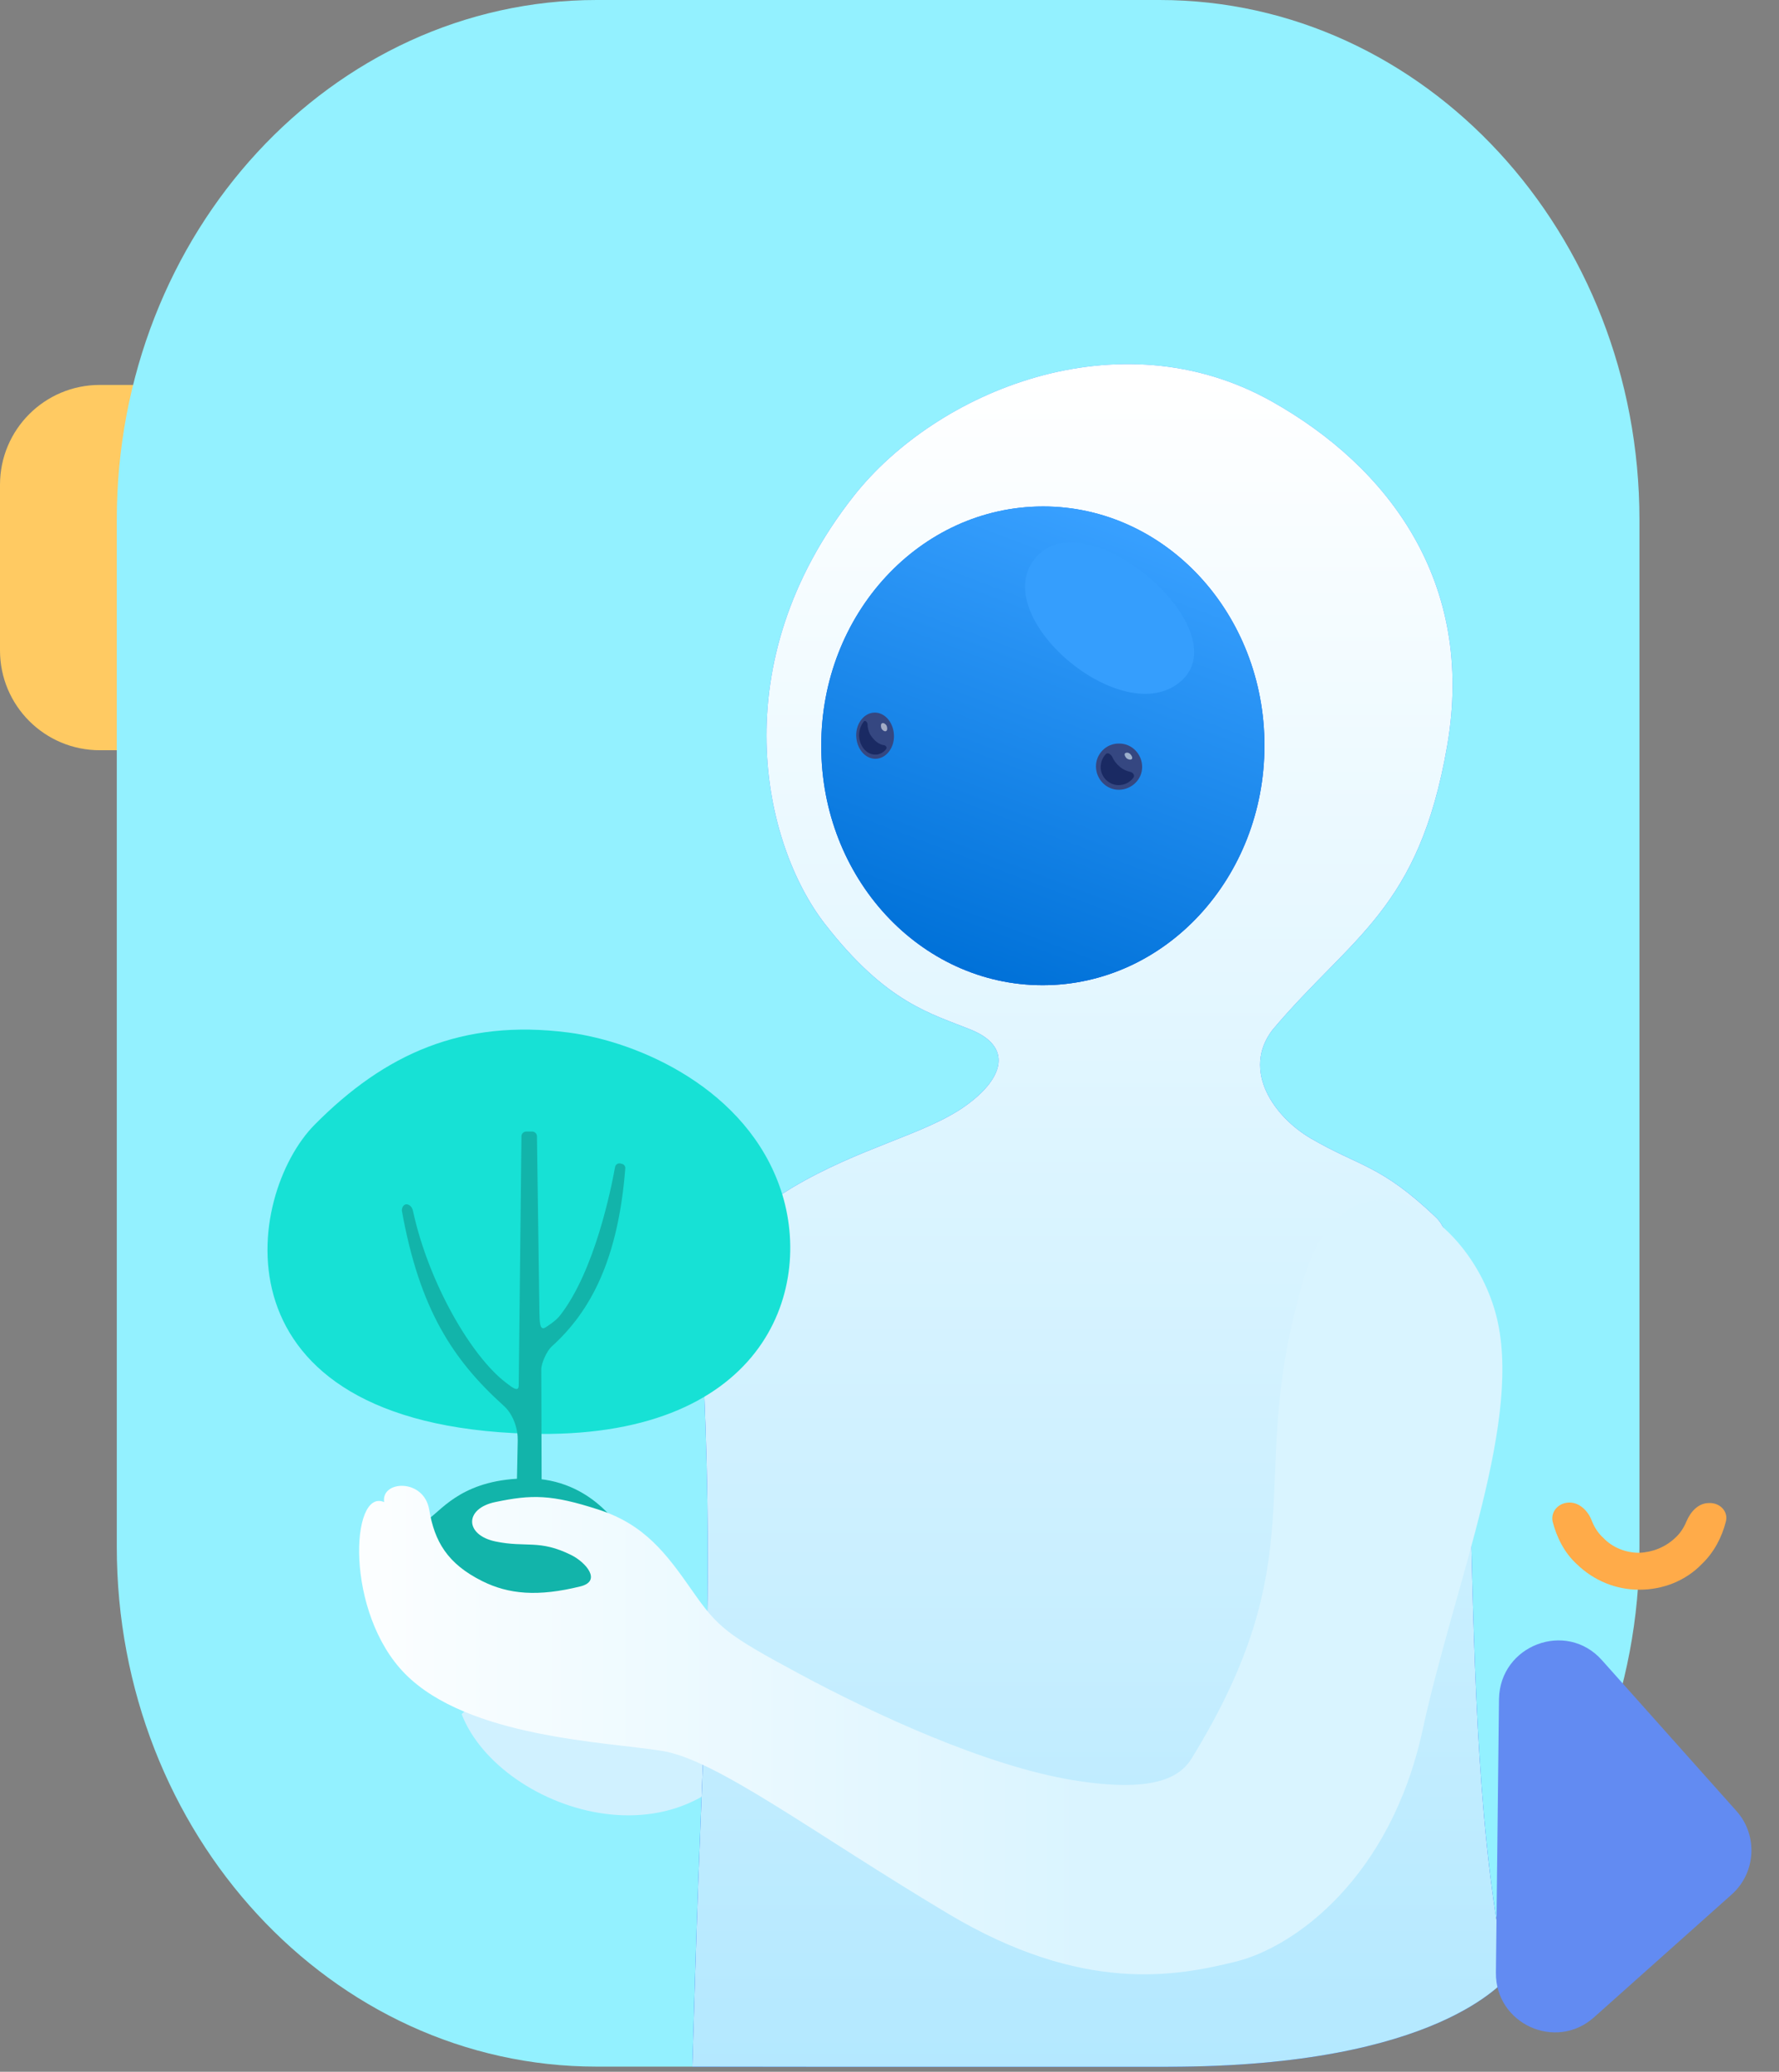 <svg width="347" height="404" viewBox="0 0 347 404" fill="none" xmlns="http://www.w3.org/2000/svg">
<rect x="0" y="0" width="347" height="404" fill="#808080" stroke="none"/>
<path d="M31.279 75.062C42.044 75.062 50.751 83.769 50.751 94.534L50.751 126.828C50.751 137.592 42.044 146.299 31.279 146.299L19.471 146.299C8.707 146.299 2.41552e-05 137.593 2.41552e-05 126.828L0 94.534C0 83.769 8.707 75.062 19.471 75.062L31.279 75.062Z" fill="#FFCA62"/>
<path d="M22.779 101.35C22.779 45.422 64.679 0 116.379 0H226.179C277.879 0 319.779 45.422 319.779 101.35V301.65C319.779 357.677 277.879 403 226.179 403H116.379C64.679 403 22.779 357.577 22.779 301.65V101.35Z" fill="#93F1FF"/>
<path d="M90.045 334.259C97.518 353.616 137.19 366.739 150.045 334.259C137.547 329.246 99.141 325.495 90.045 334.259Z" fill="#D0F1FF"/>
<path d="M306.141 293C304.041 293 302.441 294.7 302.841 296.7C303.641 299.8 305.141 302.8 307.541 305C310.841 308.2 315.141 310 319.741 310C324.341 310 328.741 308.3 331.941 305C334.341 302.7 335.841 299.8 336.641 296.7C337.141 294.7 335.441 293 333.341 293.1C331.241 293.1 329.741 294.8 328.941 296.7C328.441 297.9 327.741 299 326.741 299.9C324.841 301.7 322.341 302.7 319.741 302.8C317.141 302.8 314.541 301.8 312.741 299.9C311.741 299 311.041 297.9 310.541 296.7C309.841 294.7 308.141 293 306.141 293Z" fill="#FFAB49"/>
<path d="M248.193 200.84C242.151 208.788 248.524 217.818 255.693 222C265.255 227.577 269.265 227.07 280.106 237.402C290.947 247.733 282.688 335.172 294.045 385.796C293.362 385.812 281.139 403.025 227.797 403.025H157.656C149.848 403.025 135.045 403 135.045 403C135.368 392.273 135.766 378.519 136.167 367.786C137.633 328.456 139.122 307.488 136.989 262.759C136.055 243.176 146.669 236.519 154.387 231.677L154.408 231.665C167.679 223.735 180.475 221.244 188.295 215.668C196.115 210.093 197.3 204.043 189.48 200.84C181.66 197.637 173.011 195.739 160.926 180.199C148.84 164.659 140.723 129.438 166.551 96.694C182.613 76.33 218.158 61.468 248.1 78.298C270.698 91.001 287.825 113.426 282.273 145.453C276.721 177.479 263.686 182.453 248.193 200.84Z" fill="url(#paint0_linear)"/>
<path d="M248.193 200.84C242.151 208.788 248.524 217.818 255.693 222C265.255 227.577 269.265 227.07 280.106 237.402C290.947 247.733 282.688 335.172 294.045 385.796C293.362 385.812 281.139 403.025 227.797 403.025H157.656C149.848 403.025 135.045 403 135.045 403C135.368 392.273 135.766 378.519 136.167 367.786C137.633 328.456 139.122 307.488 136.989 262.759C136.055 243.176 146.669 236.519 154.387 231.677L154.408 231.665C167.679 223.735 180.475 221.244 188.295 215.668C196.115 210.093 197.3 204.043 189.48 200.84C181.66 197.637 173.011 195.739 160.926 180.199C148.84 164.659 140.723 129.438 166.551 96.694C182.613 76.33 218.158 61.468 248.1 78.298C270.698 91.001 287.825 113.426 282.273 145.453C276.721 177.479 263.686 182.453 248.193 200.84Z" fill="url(#paint1_linear)"/>
<path d="M110.834 201.342C124.542 203.105 145.768 212.312 152.337 232.133C158.907 251.953 148.655 280.912 103.033 279.58C40.699 277.761 47.836 232.967 61.392 219.298C75.07 205.507 90.148 198.681 110.834 201.342Z" fill="#17E1D5"/>
<path d="M79.107 234.861C79.591 234.74 80.343 235.153 80.54 236.07C83.562 250.092 91.921 264.537 98.75 269.674C99.778 270.46 101.12 271.57 101.18 270.241L101.712 221.564C101.712 221.08 102.135 220.657 102.618 220.657H103.827C104.311 220.657 104.734 221.08 104.734 221.564L105.217 256.075C105.278 257.405 105.192 259.554 106.34 258.889C106.824 258.587 108.404 257.581 109.206 256.559C116.036 247.855 119.24 231.597 119.965 227.608C120.025 227.124 120.509 226.762 121.053 226.883L121.234 226.943C121.718 227.003 122.02 227.427 121.959 227.91C120.569 245.438 115.311 255.652 107.575 262.603C106.668 263.449 105.58 265.806 105.58 267.015L105.701 307.475C105.701 308.019 105.036 308.502 102.558 308.502C100.08 308.502 100.382 307.958 100.443 307.414L100.987 280.916C101.047 278.801 100.201 275.839 98.206 274.086C88.355 265.202 81.827 255.29 78.382 236.07C78.382 235.465 78.684 234.982 79.107 234.861Z" fill="#12B4AA"/>
<path d="M83.86 295.994C86.431 294.102 90.754 288.301 102.939 288.301C115.182 288.301 122.532 297.964 124.735 305.926C119.79 317.407 75.271 311.08 83.86 295.994Z" fill="#12B4AA"/>
<path d="M291.684 255.936C297.375 276.37 283.768 308.454 277.488 337.34C271.207 366.227 252.505 379.716 240.987 382.538C229.468 385.361 211.275 388.93 184.839 373.124C158.403 357.318 139.766 343.119 129.091 341.421C117.958 339.651 91.329 338.801 79.064 326.453C67.197 314.508 68.38 290.091 74.925 292.909C74.299 288.668 82.685 288.224 83.72 294.408C84.754 300.593 87.269 304.938 94.066 308.324C99.24 310.901 104.926 311.4 113.207 309.354C117.458 308.304 114.23 304.639 111.451 303.254C105.195 300.137 102.676 301.847 96.653 300.593C90.63 299.338 90.532 294.176 96.593 292.909C103.673 291.43 107.509 291.372 116.828 294.408C125.778 297.325 129.988 302.983 135.01 310.17C140.033 317.358 141.61 318.72 156.005 326.453C170.4 334.187 192.358 344.4 209.439 347.159C224.803 349.641 230.096 346.699 232.433 342.898C256.667 303.483 243.298 289.078 253.402 252.662C261.045 220.488 285.994 235.502 291.684 255.936Z" fill="url(#paint2_linear)"/>
<path d="M160.189 145.455C160.163 171.232 179.512 192.129 203.387 192.12C227.262 192.11 246.612 171.203 246.638 145.426C246.664 119.649 227.314 98.752 203.44 98.761C179.481 98.784 160.13 119.692 160.189 145.455Z" fill="url(#paint3_linear)"/>
<path d="M160.189 145.455C160.163 171.232 179.512 192.129 203.387 192.12C227.262 192.11 246.612 171.203 246.638 145.426C246.664 119.649 227.314 98.752 203.44 98.761C179.481 98.784 160.13 119.692 160.189 145.455Z" fill="url(#paint4_linear)"/>
<path d="M160.189 145.455C160.163 171.232 179.512 192.129 203.387 192.12C227.262 192.11 246.612 171.203 246.638 145.426C246.664 119.649 227.314 98.752 203.44 98.761C179.481 98.784 160.13 119.692 160.189 145.455Z" fill="url(#paint5_linear)"/>
<path d="M202.119 108.631C192.147 119.909 218.985 142.862 230.365 132.82C241.745 122.778 212.077 97.269 202.119 108.631Z" fill="#359EFD"/>
<path d="M213.772 149.5C213.807 151.976 215.798 154.041 218.274 154.006C220.75 153.97 222.816 151.979 222.78 149.503C222.745 147.027 220.754 144.961 218.278 144.997C215.787 144.943 213.736 147.023 213.772 149.5Z" fill="#354781"/>
<path d="M219.42 146.924C219.27 147.132 219.433 147.565 219.76 147.88C220.177 148.18 220.639 148.196 220.789 147.988C220.939 147.78 220.777 147.346 220.449 147.032C220.122 146.717 219.66 146.701 219.42 146.924Z" fill="#9CB0CD"/>
<path d="M220.464 150.523C220.941 150.629 221.386 151.108 221.101 151.614C220.426 152.551 219.41 153.084 218.217 153.095C216.293 153.132 214.643 151.47 214.695 149.532C214.729 148.607 215.045 147.728 215.674 147.074C216.063 146.643 216.688 147.093 216.955 147.601C217.25 148.288 217.725 148.946 218.469 149.561C219.108 150.1 219.793 150.356 220.464 150.523Z" fill="#1A2A63"/>
<path d="M167.005 143.419C167.041 145.895 168.659 147.929 170.687 147.967C172.716 148.004 174.409 145.982 174.373 143.506C174.338 141.03 172.719 138.995 170.691 138.958C168.663 138.92 166.97 140.943 167.005 143.419Z" fill="#354781"/>
<path d="M172.37 145.303C172.743 145.334 173.084 145.738 172.859 146.051C172.335 146.78 171.483 147.194 170.648 147.146C168.992 147.14 167.612 145.435 167.559 143.421C167.564 142.317 167.955 141.334 168.494 140.695C168.719 140.382 169.15 140.772 169.209 141.13C169.221 141.771 169.338 142.488 169.738 143.25C170.479 144.416 171.431 145.18 172.37 145.303Z" fill="#1A2A63"/>
<path opacity="0.54" d="M172.042 141.037C171.788 141.171 171.772 141.633 171.934 142.066C172.186 142.485 172.588 142.696 172.843 142.562C173.097 142.429 173.113 141.966 172.951 141.533C172.699 141.114 172.297 140.904 172.042 141.037Z" fill="white"/>
<path d="M292.386 331.3C292.578 320.801 305.485 315.916 312.453 323.728L338.718 353.173C342.929 357.895 342.512 365.204 337.79 369.415L310.921 393.383C303.452 400.044 291.702 394.648 291.781 384.713L292.386 331.3Z" fill="#628BF2"/>
<defs>
<linearGradient id="paint0_linear" x1="225.902" y1="41.803" x2="225.902" y2="422" gradientUnits="userSpaceOnUse">
<stop stop-color="#108CFF"/>
<stop offset="1" stop-color="#0F4CEB"/>
</linearGradient>
<linearGradient id="paint1_linear" x1="214.545" y1="74.309" x2="214.545" y2="422.212" gradientUnits="userSpaceOnUse">
<stop stop-color="white"/>
<stop offset="1" stop-color="#AFE7FF"/>
</linearGradient>
<linearGradient id="paint2_linear" x1="296.858" y1="320.697" x2="57.853" y2="320.697" gradientUnits="userSpaceOnUse">
<stop stop-color="#D9F4FF"/>
<stop offset="0.344" stop-color="#D9F4FF"/>
<stop offset="1" stop-color="white"/>
</linearGradient>
<linearGradient id="paint3_linear" x1="219.769" y1="101.965" x2="219.769" y2="191.955" gradientUnits="userSpaceOnUse">
<stop stop-color="#DBDFF1"/>
<stop offset="1" stop-color="#C1C5E5"/>
</linearGradient>
<linearGradient id="paint4_linear" x1="200.788" y1="90.808" x2="217.013" y2="190.432" gradientUnits="userSpaceOnUse">
<stop stop-color="#108CFF"/>
<stop offset="1" stop-color="#0F4CEB"/>
</linearGradient>
<linearGradient id="paint5_linear" x1="219.769" y1="102.189" x2="186.984" y2="188.722" gradientUnits="userSpaceOnUse">
<stop stop-color="#38A0FF"/>
<stop offset="1" stop-color="#0071D8"/>
</linearGradient>
</defs>
</svg>
